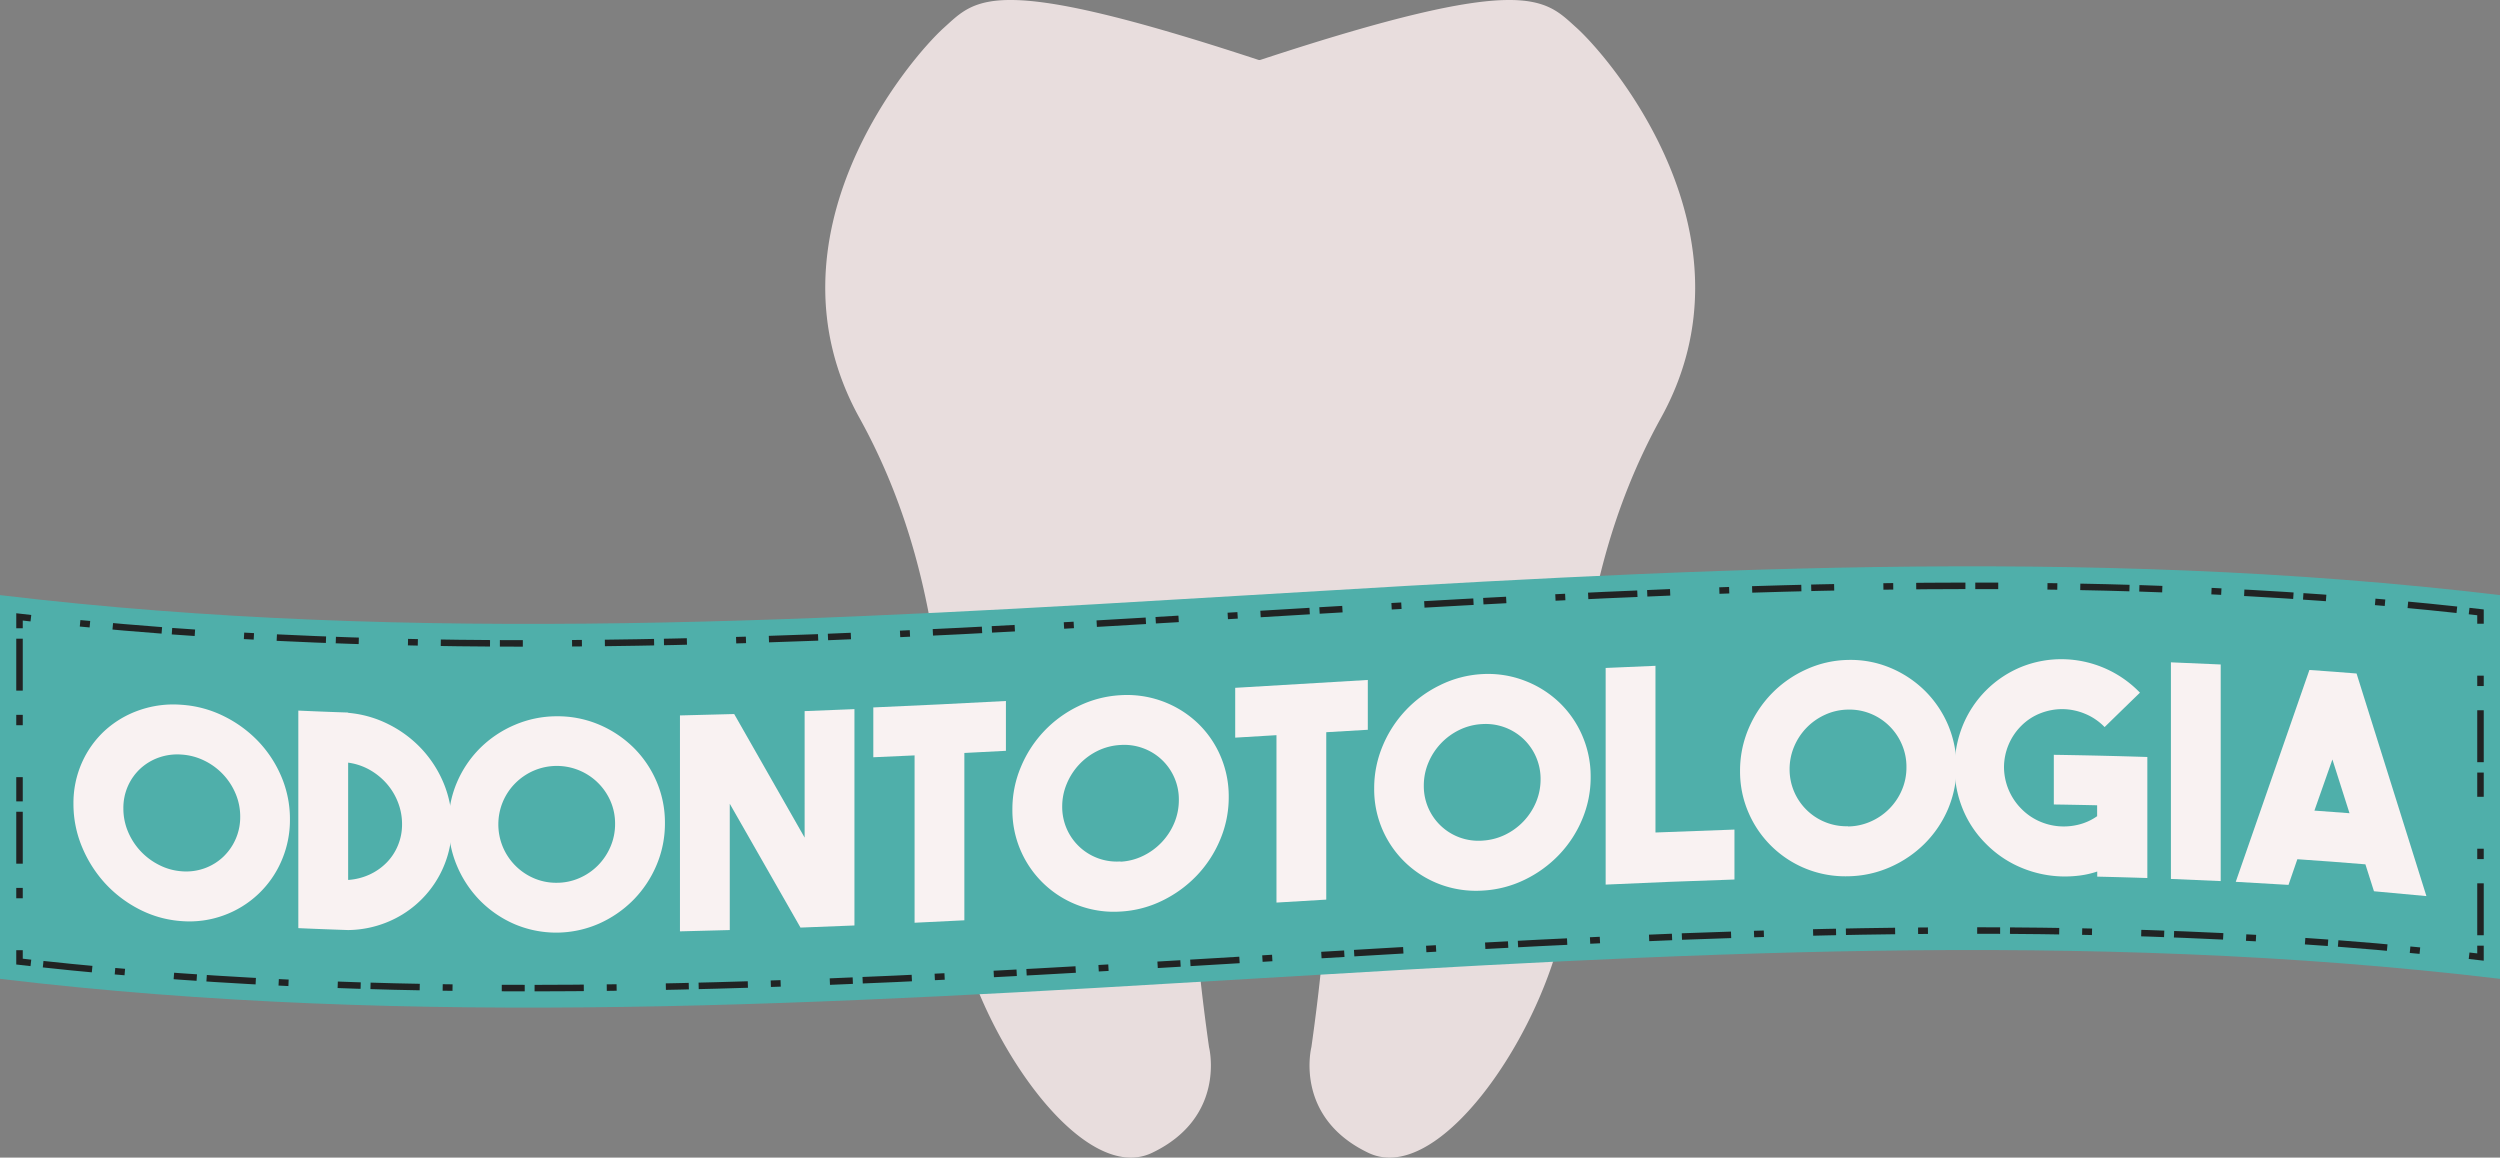 <svg id="Camada_2" data-name="Camada 2" xmlns="http://www.w3.org/2000/svg" viewBox="0 0 768.8 355.99"><rect x="0" y="0" width="768.8" height="355.99" fill="#808080" stroke="none"/><defs><style>.cls-1{fill:#e8dddd;}.cls-2{fill:#4fafaa;}.cls-3,.cls-4,.cls-5,.cls-6,.cls-7{fill:none;stroke:#212323;stroke-miterlimit:10;stroke-width:2px;}.cls-4{stroke-dasharray:3.03 7.06 15.14 3.03;}.cls-5{stroke-dasharray:7.06 15.14 3.03 7.06 15.14 3.03;}.cls-6{stroke-dasharray:3.19 7.45 15.97 3.19;}.cls-7{stroke-dasharray:7.45 15.97 3.19 7.45 15.97 3.19;}.cls-8{fill:#f9f2f2;}</style></defs><title>logo</title><path class="cls-1" d="M959.18,408.4a1.16,1.16,0,0,0,.64,0c81.69-26.88,87.18-18.89,97.16-9.9,10.64,9.58,57,64,26,120s-25,114-29,149-38,88-61,77-17.5-32.5-17.5-32.5c18-127-16-121.5-16-121.5S926,585,944,712c0,0,5.5,21.5-17.5,32.5s-57-42-61-77,2-93-29-149,15.36-110.42,26-120C872.49,389.51,877.49,381.52,959.18,408.4Z" transform="translate(-572.2 -389.99)"/><path class="cls-2" d="M1341,691c-256.27-30.68-512.54,30.68-768.8,0V573c256.26,30.68,512.53-30.68,768.8,0Z" transform="translate(-572.2 -389.99)"/><path class="cls-3" d="M1335,680.8v3.5l-3.5-.4" transform="translate(-572.2 -389.99)"/><path class="cls-4" d="M1316.36,682.33Q1303,681,1289.62,680" transform="translate(-572.2 -389.99)"/><path class="cls-5" d="M1288.11,679.91c-235-17.31-469.93,32.1-704.9,6.35" transform="translate(-572.2 -389.99)"/><path class="cls-3" d="M581.7,686.1l-3.5-.4v-3.5" transform="translate(-572.2 -389.99)"/><path class="cls-6" d="M578.2,666.23V638" transform="translate(-572.2 -389.99)"/><path class="cls-7" d="M578.2,636.43V584.8" transform="translate(-572.2 -389.99)"/><path class="cls-3" d="M578.2,583.2v-3.5l3.5.4" transform="translate(-572.2 -389.99)"/><path class="cls-4" d="M596.83,581.67q13.38,1.3,26.75,2.3" transform="translate(-572.2 -389.99)"/><path class="cls-5" d="M625.09,584.09c235,17.31,469.93-32.1,704.9-6.35" transform="translate(-572.2 -389.99)"/><path class="cls-3" d="M1331.5,577.9l3.5.4v3.5" transform="translate(-572.2 -389.99)"/><path class="cls-6" d="M1335,597.77V626" transform="translate(-572.2 -389.99)"/><path class="cls-7" d="M1335,627.57V679.2" transform="translate(-572.2 -389.99)"/><path class="cls-8" d="M628.1,606.73A34.29,34.29,0,0,1,641,610.21a37.7,37.7,0,0,1,10.59,7.72,36,36,0,0,1,7.15,10.92,33.18,33.18,0,0,1,2.62,13.08,31.44,31.44,0,0,1-2.62,12.84A30.69,30.69,0,0,1,641,671.48a30.65,30.65,0,0,1-12.94,1.77,33.26,33.26,0,0,1-13-3.62,37.42,37.42,0,0,1-10.54-8,38.34,38.34,0,0,1-7.11-11.23,34.15,34.15,0,0,1-2.62-13.22,30.51,30.51,0,0,1,2.62-12.7,29.82,29.82,0,0,1,7.11-9.89,30.48,30.48,0,0,1,10.54-6.21A31.81,31.81,0,0,1,628.1,606.73Zm0,51.2a16.67,16.67,0,0,0,7-.92,16.43,16.43,0,0,0,5.71-3.49,16.84,16.84,0,0,0,5.26-12.38,18,18,0,0,0-1.41-7.06,19.77,19.77,0,0,0-9.56-10.15,18.53,18.53,0,0,0-7-1.89,17.18,17.18,0,0,0-7,.89,16.55,16.55,0,0,0-5.71,3.4,16.34,16.34,0,0,0-3.85,5.39,16.57,16.57,0,0,0-1.4,6.86,18.27,18.27,0,0,0,1.4,7.1A20.13,20.13,0,0,0,621.16,656,17.9,17.9,0,0,0,628.14,657.93Z" transform="translate(-572.2 -389.99)"/><path class="cls-8" d="M679.26,609.2a34,34,0,0,1,12.46,3.54,35.78,35.78,0,0,1,10.15,7.57,35.21,35.21,0,0,1,6.8,10.62,33.24,33.24,0,0,1,2.49,12.82,31.87,31.87,0,0,1-19.31,29.58A32.7,32.7,0,0,1,679.26,676q-7.66-.25-15.32-.59V608.51q7.66.35,15.32.6Zm0,51.39a18.7,18.7,0,0,0,6.57-1.65,17.75,17.75,0,0,0,5.25-3.67,16.4,16.4,0,0,0,3.49-5.3,16.7,16.7,0,0,0,1.27-6.5,18.42,18.42,0,0,0-1.27-6.78,19.21,19.21,0,0,0-3.53-5.8,20.11,20.11,0,0,0-5.26-4.22,18.36,18.36,0,0,0-6.52-2.15Z" transform="translate(-572.2 -389.99)"/><path class="cls-8" d="M743.38,610.26a32.67,32.67,0,0,1,12.94,2.52,34,34,0,0,1,10.59,7,32.77,32.77,0,0,1,7.15,10.44,31.89,31.89,0,0,1,2.62,12.9,32.71,32.71,0,0,1-2.62,13,34.17,34.17,0,0,1-7.15,10.68,34.65,34.65,0,0,1-10.59,7.26,32.72,32.72,0,0,1-25.89.12A33.65,33.65,0,0,1,719.89,667a34.07,34.07,0,0,1-7.11-10.63,32.58,32.58,0,0,1-2.62-13,32,32,0,0,1,2.62-12.92A33.32,33.32,0,0,1,719.89,620a33.87,33.87,0,0,1,10.54-7.06A32.8,32.8,0,0,1,743.38,610.26Zm0,51.2a17.24,17.24,0,0,0,7-1.45,18.11,18.11,0,0,0,5.71-3.9,18.48,18.48,0,0,0,3.85-5.76,17.53,17.53,0,0,0,1.41-7,17.25,17.25,0,0,0-1.41-7,18,18,0,0,0-23.52-9.4,18.25,18.25,0,0,0-5.71,3.85,18,18,0,0,0-3.85,5.7,18.08,18.08,0,0,0,0,14,18.07,18.07,0,0,0,9.56,9.58A17.23,17.23,0,0,0,743.42,661.46Z" transform="translate(-572.2 -389.99)"/><path class="cls-8" d="M819.64,608.67q7.67-.28,15.32-.61v66.53q-8.3.35-16.59.65-10.87-19-21.75-38.08V676q-7.65.22-15.32.4V610q8.34-.18,16.68-.43,10.83,19,21.66,38Z" transform="translate(-572.2 -389.99)"/><path class="cls-8" d="M881.54,605.56v15.32l-12.78.66V673q-7.65.39-15.31.75V622.29l-12.69.57V607.54Q861.15,606.66,881.54,605.56Z" transform="translate(-572.2 -389.99)"/><path class="cls-8" d="M916.75,603.78a31.59,31.59,0,0,1,23.53,8.36,30.65,30.65,0,0,1,7.15,10.13,31.24,31.24,0,0,1,2.63,12.81,33.4,33.4,0,0,1-2.63,13.11,36,36,0,0,1-7.15,11,37,37,0,0,1-10.59,7.74,33.23,33.23,0,0,1-12.94,3.38,31.18,31.18,0,0,1-33.22-31.4,33.32,33.32,0,0,1,2.63-13.1,36,36,0,0,1,17.65-18.65A33.57,33.57,0,0,1,916.75,603.78Zm0,51.2a17.9,17.9,0,0,0,7-1.81,19.63,19.63,0,0,0,9.57-10.12,18.15,18.15,0,0,0,1.4-7.06,16.74,16.74,0,0,0-5.26-12.38,16.65,16.65,0,0,0-5.71-3.52,16.82,16.82,0,0,0-7-1,18.07,18.07,0,0,0-7,1.8A19.59,19.59,0,0,0,900.26,631a17.89,17.89,0,0,0-1.41,7,16.83,16.83,0,0,0,1.41,6.9,16.78,16.78,0,0,0,16.54,10Z" transform="translate(-572.2 -389.99)"/><path class="cls-8" d="M992.83,599.09v15.32l-12.78.75v51.48l-15.31.91V616.07l-12.69.76V601.51Q972.44,600.3,992.83,599.09Z" transform="translate(-572.2 -389.99)"/><path class="cls-8" d="M1028,597.29a31.4,31.4,0,0,1,13,2,31.73,31.73,0,0,1,10.58,6.59,31.09,31.09,0,0,1,7.15,10.21,31.48,31.48,0,0,1,2.63,12.84,33.19,33.19,0,0,1-2.63,13.08,35.47,35.47,0,0,1-7.15,10.9,36.72,36.72,0,0,1-10.58,7.65,33.6,33.6,0,0,1-13,3.31,31.67,31.67,0,0,1-12.94-1.92,31.13,31.13,0,0,1-20.27-29.48,33.44,33.44,0,0,1,2.62-13.12,36.11,36.11,0,0,1,17.65-18.67A33.23,33.23,0,0,1,1028,597.29Zm0,51.21a18.32,18.32,0,0,0,7-1.78,19.47,19.47,0,0,0,9.56-10.05,18.07,18.07,0,0,0,1.4-7,16.91,16.91,0,0,0-5.25-12.42,16.89,16.89,0,0,0-12.69-4.59,18,18,0,0,0-7,1.78,19.55,19.55,0,0,0-9.56,10.09,18,18,0,0,0-1.41,7.06,16.78,16.78,0,0,0,11,15.93A17,17,0,0,0,1028.09,648.5Z" transform="translate(-572.2 -389.99)"/><path class="cls-8" d="M1105.58,660.46q-19.82.64-39.61,1.56V595.4q7.66-.35,15.32-.66V646q12.14-.49,24.29-.9Z" transform="translate(-572.2 -389.99)"/><path class="cls-8" d="M1140.51,592.93a31.64,31.64,0,0,1,13,2.43,33.43,33.43,0,0,1,10.58,7,33,33,0,0,1,7.16,10.52,33.36,33.36,0,0,1,0,25.92,33.73,33.73,0,0,1-7.16,10.6,34.9,34.9,0,0,1-10.58,7.22,33,33,0,0,1-13,2.84,32.36,32.36,0,0,1-30.59-19.53,31.76,31.76,0,0,1-2.62-12.88,33,33,0,0,1,2.62-13,35.06,35.06,0,0,1,7.11-10.77,34.66,34.66,0,0,1,10.54-7.39A32.29,32.29,0,0,1,1140.51,592.93Zm0,51.21a17.68,17.68,0,0,0,7-1.53,18.43,18.43,0,0,0,9.56-9.68,17.54,17.54,0,0,0,1.4-7,17.24,17.24,0,0,0-1.4-7,17.64,17.64,0,0,0-9.56-9.44,17.16,17.16,0,0,0-7-1.28,17.36,17.36,0,0,0-7,1.55,18.62,18.62,0,0,0-9.56,9.78,17.68,17.68,0,0,0-1.41,7,17.29,17.29,0,0,0,1.41,6.94,17.52,17.52,0,0,0,16.54,10.6Z" transform="translate(-572.2 -389.99)"/><path class="cls-8" d="M1232.55,622.78V660q-7.71-.25-15.41-.43V658a28,28,0,0,1-5.21,1.21,36.49,36.49,0,0,1-5.3.31,34.71,34.71,0,0,1-12.6-2.6,33.18,33.18,0,0,1-11.06-7.4,32.11,32.11,0,0,1-7.29-11,34,34,0,0,1-2.4-12.55,34.46,34.46,0,0,1,2.4-12.6A32.88,32.88,0,0,1,1194,595a32.94,32.94,0,0,1,12.6-2.29A33.63,33.63,0,0,1,1230.28,603q-5.43,5.26-10.87,10.58a17.74,17.74,0,0,0-6-4.08,18.55,18.55,0,0,0-6.79-1.44,18.31,18.31,0,0,0-6.8,1.22,17,17,0,0,0-6,3.88,18.09,18.09,0,0,0-5.35,12.74,18.32,18.32,0,0,0,5.35,12.82,17.9,17.9,0,0,0,5.3,3.73,18.48,18.48,0,0,0,6.07,1.62,18.85,18.85,0,0,0,6.21-.49,16.78,16.78,0,0,0,5.71-2.6v-3.35q-6.66-.15-13.32-.25V622.11Q1218.18,622.32,1232.55,622.78Z" transform="translate(-572.2 -389.99)"/><path class="cls-8" d="M1255.11,660.94c-5.1-.25-10.21-.46-15.31-.66V593.67q7.65.29,15.31.66Z" transform="translate(-572.2 -389.99)"/><path class="cls-8" d="M1302.24,664.07c-.88-2.76-1.75-5.52-2.63-8.28q-10.47-.87-20.93-1.57-1.37,3.94-2.72,7.89-8.12-.51-16.22-.94,11.33-32.67,22.65-65.15,7.26.5,14.5,1.09,10.74,34.13,21.48,68.45Q1310.32,664.77,1302.24,664.07Zm-18.31-24.8c3.6.25,7.19.52,10.79.8q-2.62-8.27-5.26-16.53Q1286.7,631.4,1283.93,639.27Z" transform="translate(-572.2 -389.99)"/></svg>